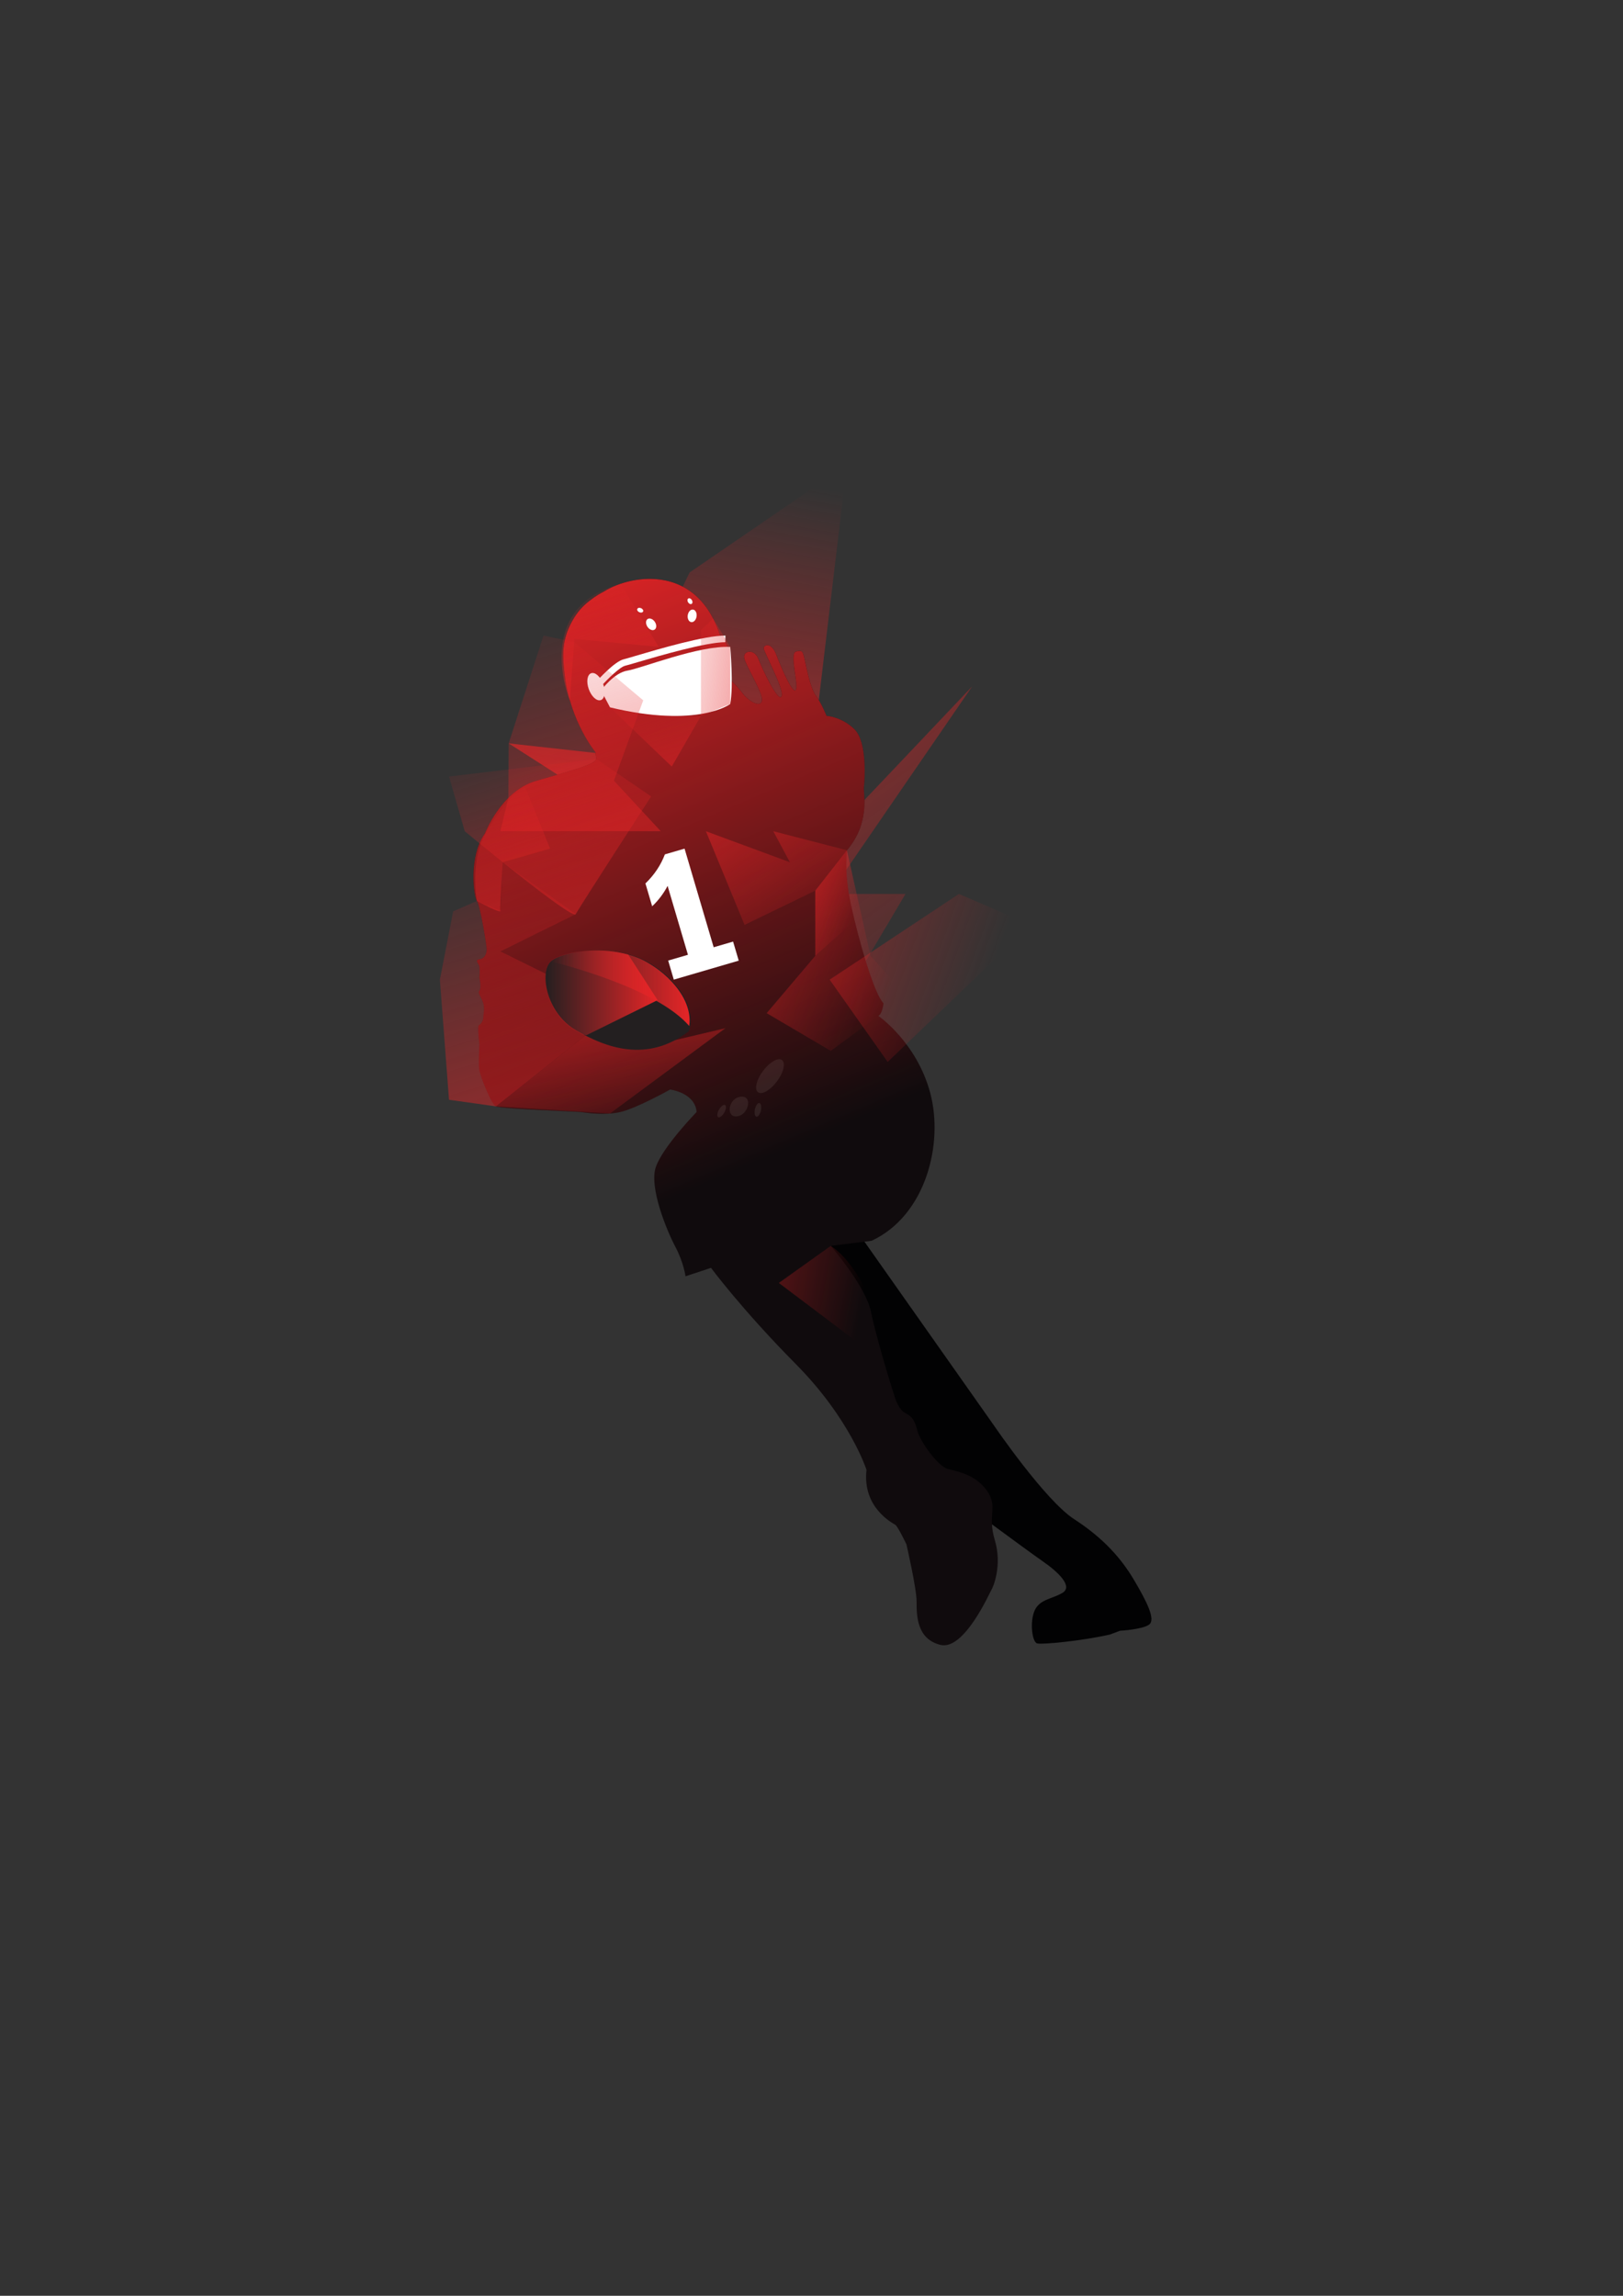 <?xml version="1.0" encoding="utf-8"?>
<!-- Generator: Adobe Illustrator 25.2.1, SVG Export Plug-In . SVG Version: 6.00 Build 0)  -->
<svg version="1.1" id="Camada_1" xmlns="http://www.w3.org/2000/svg" xmlns:xlink="http://www.w3.org/1999/xlink" x="0px" y="0px"
	 viewBox="0 0 595.28 841.89" style="enable-background:new 0 0 595.28 841.89;" xml:space="preserve">
<rect x="0" y="0" width="595.28" height="841.89" fill="#333333" stroke="none"/>
<style type="text/css">
	.st0{fill:url(#SVGID_1_);}
	.st1{fill:url(#SVGID_2_);}
	.st2{fill:#020203;}
	.st3{fill:#100B0D;}
	.st4{fill:#231F20;}
	.st5{fill:url(#SVGID_3_);}
	.st6{fill:#FFFFFF;}
	.st7{fill:url(#SVGID_4_);}
	.st8{fill:url(#SVGID_5_);}
	.st9{fill:url(#SVGID_6_);}
	.st10{fill:url(#SVGID_7_);}
	.st11{fill:url(#SVGID_8_);}
	.st12{fill:url(#SVGID_9_);}
	.st13{fill:url(#SVGID_10_);}
	.st14{fill:url(#SVGID_11_);}
	.st15{fill:url(#SVGID_12_);}
	.st16{fill:url(#SVGID_13_);}
	.st17{fill:url(#SVGID_14_);}
	.st18{fill:url(#SVGID_15_);}
	.st19{fill:url(#SVGID_16_);}
	.st20{fill:url(#SVGID_17_);}
	.st21{fill:url(#SVGID_18_);}
	.st22{fill:url(#SVGID_19_);}
</style>
<g>
	<linearGradient id="SVGID_1_" gradientUnits="userSpaceOnUse" x1="262.067" y1="172.11" x2="232.036" y2="342.769">
		<stop  offset="0" style="stop-color:#E52527;stop-opacity:0"/>
		<stop  offset="1" style="stop-color:#E52527"/>
	</linearGradient>
	<polygon class="st0" points="186.57,272.6 220.47,276.35 252.94,209.93 310.62,170.41 290.48,339.17 	"/>
	<linearGradient id="SVGID_2_" gradientUnits="userSpaceOnUse" x1="379.701" y1="375.719" x2="204.835" y2="132.086">
		<stop  offset="0" style="stop-color:#E52527;stop-opacity:0"/>
		<stop  offset="1" style="stop-color:#E52527"/>
	</linearGradient>
	<polygon class="st1" points="285.66,259.4 304.3,306.83 356.58,251.69 304.3,327.82 332.12,327.82 310.62,364.09 264.36,306.83 	
		"/>
	<path class="st2" d="M268.22,420.37c0,0,5.61,33.48,26.65,77.66c0,0,13.09,26.5,26.18,33.01c0,0,19.17,10.69,20.57,11.63
		c1.4,0.93,34.59,25.57,40.67,29.76c6.08,4.19,11.22,9.3,7.48,11.63c-3.74,2.32-8.41,2.32-10.28,6.51
		c-1.87,4.19-0.94,11.63,0.93,12.09c1.87,0.47,16.36-0.93,26.64-3.25l3.74-1.4c0,0,8.41-0.46,10.75-2.32
		c2.34-1.86-0.93-8.37-5.61-16.28c-4.67-7.91-11.22-15.35-21.97-22.32c-10.75-6.97-29.45-34.41-29.45-34.41l-66.85-94.86
		C297.67,427.81,291.12,388.29,268.22,420.37z"/>
	<path class="st3" d="M221.49,216.93c0,0,6.86-4.65,16.83-4.65s21.19,4.96,26.18,22.01c0,0,2.49,0.62,2.49,4.96c0,4.34,0,9.3,0,9.3
		s2.49,1.86,5.3,5.58c2.8,3.72,7.48,5.58,7.17,2.17c-0.31-3.41-6.23-12.71-6.54-15.19c-0.31-2.48,3.74-3.41,5.3,0.62
		c1.56,4.03,7.17,15.81,8.41,13.64c1.25-2.17-6.54-16.43-6.54-17.67c0-1.24,2.8-2.48,4.68,2.48c1.87,4.96,6.23,14.88,7.17,12.71
		c0.93-2.17-2.49-13.33,0-13.95c2.49-0.62,2.49-0.31,3.43,4.03c0.94,4.34,2.18,9.92,4.05,12.4c1.87,2.48,3.74,7.13,3.74,7.13
		s5.61,0.31,10.28,4.96c4.67,4.65,3.74,18.6,3.43,21.08c-0.31,2.48,2.49,13.02-6.23,23.25c0,0-1.25,7.75,1.56,20.46
		c2.8,12.71,8.41,32.24,11.84,35.65c0,0-0.31,3.72-1.87,4.65c0,0,14.02,9.61,19.01,28.21c4.99,18.6-1.56,44.95-21.5,54.25
		l-14.96,1.86c0,0,12.78,14.88,14.65,23.87c1.87,8.99,6.86,25.73,9.04,32.24c0,0,1.25,4.03,3.74,5.27c2.49,1.24,3.43,2.79,4.36,6.51
		c0.93,3.72,7.48,13.02,11.22,13.95c3.74,0.93,10.28,2.17,14.34,8.06c4.05,5.89,0,8.68,2.8,17.98c2.8,9.3-0.62,17.36-1.25,18.29
		c-0.62,0.93-9.97,22.32-18.7,20.15c-8.73-2.17-8.73-10.85-8.73-15.81c0-4.96-3.74-21.08-3.74-21.08s-3.12-6.51-4.05-7.13
		c-0.93-0.62-12.15-6.2-10.59-20.15c0,0-5.92-18.6-25.87-38.75c-19.95-20.15-31.16-35.34-31.16-35.34l-9.35,3.1
		c0,0-0.62-4.96-3.74-10.85c-3.12-5.89-9.66-21.7-7.17-29.14c2.49-7.44,14.96-20.23,14.96-20.23s0.31-6.43-9.66-8.29
		c0,0-12.47,6.98-18.39,8.29c-5.92,1.32-12.47,0.23-14.34,0c-1.87-0.23-29.29-1.16-31.16-2.09c-1.87-0.93-5.6-10.85-6.07-13.02
		c-0.47-2.17,0-9.61,0-9.61s-0.88-6.82-0.21-7.13c0.67-0.31,1.61-1.55,1.61-2.79c0-1.24,0.62-3.1,0-5.27
		c-0.62-2.17-2.17-3.72-1.4-4.65c0.77-0.93,0-4.65,0-4.65s0.16-2.79,0-4.03c-0.16-1.24-2.02-2.48,0-2.79
		c2.02-0.31,2.64-2.17,2.64-3.72c0-1.55-2.48-16.43-3.58-17.67c-1.1-1.24-3.28-16.12,2.95-24.8c0,0,5.92-15.5,18.7-19.22
		c12.78-3.72,21.5-5.89,22.13-8.06l-0.31-2.48c0,0-9.04-10.85-11.22-27.9c-0.88-6.88-1.18-12.22,1.89-18.61
		c1.35-2.8,3.11-5.44,5.42-7.54C216.52,219.92,219.02,218.18,221.49,216.93z"/>
	<g>
		<path class="st4" d="M274.38,404.13c0.21,1.88-1.17,4.51-3.46,5.12c-4.72,1.24-4.11-5.92,0.15-6.96
			C273.21,401.76,274.23,402.74,274.38,404.13z"/>
		<path class="st4" d="M279.86,392.72c2.43-3.26,5.55-5.05,6.96-3.99c1.41,1.05,0.59,4.55-1.84,7.81c-2.43,3.26-5.55,5.05-6.96,3.99
			C276.6,399.47,277.43,395.97,279.86,392.72z"/>
		<path class="st4" d="M276.89,406.76c0.3-1.38,1.03-2.4,1.63-2.27c0.6,0.13,0.85,1.36,0.55,2.74c-0.3,1.39-1.03,2.4-1.63,2.28
			C276.83,409.37,276.59,408.15,276.89,406.76z"/>
		<path class="st4" d="M263.71,406.9c0.7-1.23,1.7-1.98,2.24-1.68c0.53,0.3,0.4,1.55-0.3,2.78c-0.7,1.23-1.7,1.98-2.24,1.68
			C262.88,409.38,263.01,408.13,263.71,406.9z"/>
	</g>
	<linearGradient id="SVGID_3_" gradientUnits="userSpaceOnUse" x1="284.385" y1="423.118" x2="192.476" y2="207.584">
		<stop  offset="0" style="stop-color:#E52527;stop-opacity:0"/>
		<stop  offset="1" style="stop-color:#E52527"/>
	</linearGradient>
	<path class="st5" d="M221.49,216.93c0,0,6.86-4.65,16.83-4.65s21.19,4.96,26.18,22.01c0,0,2.49,0.62,2.49,4.96c0,4.34,0,9.3,0,9.3
		s2.49,1.86,5.3,5.58c2.8,3.72,7.48,5.58,7.17,2.17c-0.31-3.41-6.23-12.71-6.54-15.19c-0.31-2.48,3.74-3.41,5.3,0.62
		c1.56,4.03,7.17,15.81,8.41,13.64c1.25-2.17-6.54-16.43-6.54-17.67c0-1.24,2.8-2.48,4.68,2.48c1.87,4.96,6.23,14.88,7.17,12.71
		c0.93-2.17-2.49-13.33,0-13.95c2.49-0.62,2.49-0.31,3.43,4.03c0.94,4.34,2.18,9.92,4.05,12.4c1.87,2.48,3.74,7.13,3.74,7.13
		s5.61,0.31,10.28,4.96c4.67,4.65,3.74,18.6,3.43,21.08c-0.31,2.48,2.49,13.02-6.23,23.25c0,0-1.25,7.75,1.56,20.46
		c2.8,12.71,8.41,32.24,11.84,35.65c0,0-0.31,3.72-1.87,4.65c0,0,14.02,9.61,19.01,28.21c4.99,18.6-1.56,44.95-21.5,54.25
		l-14.96,1.86c0,0,12.78,14.88,14.65,23.87c1.87,8.99,6.86,25.73,9.04,32.24c0,0,1.25,4.03,3.74,5.27c2.49,1.24,3.43,2.79,4.36,6.51
		c0.93,3.72,7.48,13.02,11.22,13.95c3.74,0.93,10.28,2.17,14.34,8.06c4.05,5.89,0,8.68,2.8,17.98c2.8,9.3-0.62,17.36-1.25,18.29
		c-0.62,0.93-9.97,22.32-18.7,20.15c-8.73-2.17-8.73-10.85-8.73-15.81c0-4.96-3.74-21.08-3.74-21.08s-3.12-6.51-4.05-7.13
		c-0.93-0.62-12.15-6.2-10.59-20.15c0,0-5.92-18.6-25.87-38.75c-19.95-20.15-31.16-35.34-31.16-35.34l-9.35,3.1
		c0,0-0.62-4.96-3.74-10.85c-3.12-5.89-9.66-21.7-7.17-29.14c2.49-7.44,14.96-20.23,14.96-20.23s0.31-6.43-9.66-8.29
		c0,0-12.47,6.98-18.39,8.29c-5.92,1.32-12.47,0.23-14.34,0c-1.87-0.23-29.29-1.16-31.16-2.09c-1.87-0.93-5.6-10.85-6.07-13.02
		c-0.47-2.17,0-9.61,0-9.61s-0.88-6.82-0.21-7.13c0.67-0.31,1.61-1.55,1.61-2.79c0-1.24,0.62-3.1,0-5.27
		c-0.62-2.17-2.17-3.72-1.4-4.65c0.77-0.93,0-4.65,0-4.65s0.16-2.79,0-4.03c-0.16-1.24-2.02-2.48,0-2.79
		c2.02-0.31,2.64-2.17,2.64-3.72c0-1.55-2.48-16.43-3.58-17.67c-1.1-1.24-3.28-16.12,2.95-24.8c0,0,5.92-15.5,18.7-19.22
		c12.78-3.72,21.5-5.89,22.13-8.06l-0.31-2.48c0,0-9.04-10.85-11.22-27.9c-0.88-6.88-1.18-12.22,1.89-18.61
		c1.35-2.8,3.11-5.44,5.42-7.54C216.52,219.92,219.02,218.18,221.49,216.93z"/>
	<path class="st6" d="M240.18,228.04c0.71,1.07,0.68,2.34-0.07,2.84c-0.75,0.5-1.94,0.03-2.65-1.04c-0.71-1.07-0.68-2.34,0.07-2.84
		C238.28,226.51,239.47,226.97,240.18,228.04z"/>
	<path class="st6" d="M253.76,220.04c0.33,0.55,0.29,1.18-0.09,1.41c-0.38,0.23-0.96-0.03-1.3-0.57c-0.33-0.55-0.29-1.18,0.09-1.41
		C252.84,219.24,253.42,219.5,253.76,220.04z"/>
	<path class="st6" d="M235.14,223.03c0.59,0.26,0.92,0.8,0.73,1.21c-0.18,0.41-0.81,0.53-1.39,0.27c-0.59-0.26-0.92-0.8-0.73-1.21
		C233.93,222.89,234.55,222.77,235.14,223.03z"/>
	<path class="st6" d="M255.48,226.09c-0.19,1.27-1.07,2.19-1.96,2.05c-0.89-0.14-1.46-1.28-1.27-2.55c0.19-1.27,1.07-2.19,1.96-2.05
		S255.67,224.82,255.48,226.09z"/>
	<path class="st6" d="M221.24,250.86c0.98,2.72,0.6,5.35-0.86,5.87c-1.46,0.52-3.43-1.26-4.42-3.98c-0.98-2.72-0.6-5.35,0.86-5.87
		C218.28,246.36,220.26,248.14,221.24,250.86z"/>
	<g>
		<path class="st6" d="M220.44,251.69l-1.81-1.62c0.69-0.77,6.81-7.54,10.13-8.3c0.63-0.15,2.2-0.61,4.38-1.26
			c8.25-2.43,25.31-7.48,32.92-7.44l-0.02,2.43c-7.22,0.02-24.07,4.94-32.21,7.34c-2.25,0.66-3.88,1.15-4.53,1.29
			C227.37,244.58,222.84,249,220.44,251.69z"/>
	</g>
	<path class="st6" d="M220.47,253.2c0,0,4.67-6.51,9.66-7.28c4.99-0.78,26.18-9.3,37.71-8.68c0,0,1.25,14.1,0,20.92
		c0,0-11.84,8.99-44.1,1.24L220.47,253.2z"/>
	<g>
		<path class="st6" d="M243.86,313.31l7.22-2.11l10.68,36.17l7.12-2.08l2.07,6.99l-23.82,6.96l-2.06-6.99l7.25-2.12l-7.46-25.27
			c-1.49,2.84-3.38,5.33-5.66,7.48l-2.47-8.37C239.96,320.85,242.35,317.3,243.86,313.31z"/>
	</g>
	<linearGradient id="SVGID_4_" gradientUnits="userSpaceOnUse" x1="213.852" y1="209.53" x2="240.291" y2="296.696">
		<stop  offset="0" style="stop-color:#E52527;stop-opacity:0"/>
		<stop  offset="1" style="stop-color:#E52527"/>
	</linearGradient>
	<path class="st7" d="M227.67,214.05l13.89,23.15l-30.88-2.91L209,256.82C209,256.82,194.88,222.89,227.67,214.05z"/>
	<linearGradient id="SVGID_5_" gradientUnits="userSpaceOnUse" x1="236.715" y1="248.774" x2="257.072" y2="315.888">
		<stop  offset="0" style="stop-color:#E52527;stop-opacity:0"/>
		<stop  offset="1" style="stop-color:#E52527"/>
	</linearGradient>
	<path class="st8" d="M223.74,259.4l22.65,21.71l10.69-18.56C257.09,262.55,236.3,263.52,223.74,259.4z"/>
	<linearGradient id="SVGID_6_" gradientUnits="userSpaceOnUse" x1="190.077" y1="216.031" x2="250.463" y2="415.115">
		<stop  offset="0" style="stop-color:#E52527;stop-opacity:0"/>
		<stop  offset="1" style="stop-color:#E52527"/>
	</linearGradient>
	<polygon class="st9" points="210.6,235.44 235.92,256.82 225.17,286.28 242.35,304.82 183.53,304.82 186.47,292.57 186.57,272.6 
		199.34,233.07 	"/>
	<linearGradient id="SVGID_7_" gradientUnits="userSpaceOnUse" x1="193.272" y1="260.958" x2="239.305" y2="412.723">
		<stop  offset="0" style="stop-color:#E52527;stop-opacity:0"/>
		<stop  offset="1" style="stop-color:#E52527"/>
	</linearGradient>
	<path class="st10" d="M164.69,284.76l54-6.45l20.13,13.74c0,0-26.41,40.75-27.63,43.17c-1.22,2.42-40.73-30.4-40.73-30.4
		L164.69,284.76z"/>
	<linearGradient id="SVGID_8_" gradientUnits="userSpaceOnUse" x1="177.009" y1="283.467" x2="207.399" y2="383.659">
		<stop  offset="0" style="stop-color:#E52527;stop-opacity:0"/>
		<stop  offset="1" style="stop-color:#E52527"/>
	</linearGradient>
	<path class="st11" d="M192.65,288.71l9.1,22.49l-17.34,4.99c0,0-1.18,16.6-0.88,17.81c0.3,1.22-8.62-3.61-8.62-3.61
		s-2.62-13.71,2.85-24.05C177.76,306.34,185.05,292.36,192.65,288.71z"/>
	<linearGradient id="SVGID_9_" gradientUnits="userSpaceOnUse" x1="169.371" y1="299.963" x2="232.598" y2="508.413">
		<stop  offset="0" style="stop-color:#E52527;stop-opacity:0"/>
		<stop  offset="1" style="stop-color:#E52527"/>
	</linearGradient>
	<polygon class="st12" points="211.19,335.23 183.53,348.89 226.69,370.17 181.92,405.72 164.69,403.3 161.34,359.25 166.21,334.2 
		174.91,330.39 183.53,334 184.41,316.19 	"/>
	<linearGradient id="SVGID_10_" gradientUnits="userSpaceOnUse" x1="214.937" y1="379.505" x2="214.937" y2="379.505">
		<stop  offset="0" style="stop-color:#E52527;stop-opacity:0"/>
		<stop  offset="1" style="stop-color:#E52527"/>
	</linearGradient>
	<path class="st13" d="M214.94,379.51"/>
	<linearGradient id="SVGID_11_" gradientUnits="userSpaceOnUse" x1="230.201" y1="423.451" x2="211.357" y2="326.192">
		<stop  offset="0" style="stop-color:#E52527;stop-opacity:0"/>
		<stop  offset="1" style="stop-color:#E52527"/>
	</linearGradient>
	<polygon class="st14" points="214.94,379.51 233.7,384.7 266.06,377.05 223.74,408.33 181.92,405.72 	"/>
	<path class="st4" d="M202.17,352.45c-4.42,3.77-1.95,18.87,9.03,25.33c10.98,6.46,26.19,12.1,41.45,0.38c0,0,3.2-7.27-4.65-16.71
		c-3.56-4.28-7.64-7.16-11.42-9.18c-3.27-1.67-12.59-5.43-26.58-2.85C206.81,350.14,203.79,351.07,202.17,352.45z"/>
	<linearGradient id="SVGID_12_" gradientUnits="userSpaceOnUse" x1="199.737" y1="364.092" x2="241.207" y2="364.092">
		<stop  offset="0" style="stop-color:#E52527;stop-opacity:0"/>
		<stop  offset="1" style="stop-color:#E52527"/>
	</linearGradient>
	<path class="st15" d="M230.43,350.06c-4.77-1.34-11.8-2.29-20.78-0.64c-3.2,0.72-6.22,1.65-7.84,3.02
		c-4.42,3.77-1.95,18.87,9.03,25.33c0.9,0.53,1.85,1.05,2.81,1.57c0.47,0.09,0.92,0.2,1.41,0.29l26.14-12.88L230.43,350.06z"/>
	<linearGradient id="SVGID_13_" gradientUnits="userSpaceOnUse" x1="201.753" y1="362.392" x2="252.94" y2="362.392">
		<stop  offset="0" style="stop-color:#E52527;stop-opacity:0"/>
		<stop  offset="1" style="stop-color:#E52527"/>
	</linearGradient>
	<path class="st16" d="M236.23,352.27c-3.27-1.67-12.59-5.43-26.58-2.85c-3.2,0.72-6.22,1.65-7.84,3.02
		c-0.02,0.02-0.04,0.05-0.06,0.07c3.42,0.82,38.85,9.62,51.03,23.72c0.43-2.76,0.29-8.25-5.14-14.79
		C244.09,357.17,240,354.29,236.23,352.27z"/>
	<linearGradient id="SVGID_14_" gradientUnits="userSpaceOnUse" x1="328.457" y1="356.11" x2="219.847" y2="316.799">
		<stop  offset="0" style="stop-color:#E52527;stop-opacity:0"/>
		<stop  offset="1" style="stop-color:#E52527"/>
	</linearGradient>
	<polygon class="st17" points="310.62,311.79 299.03,326.6 299.03,350.51 281.2,371.53 304.71,385.37 322.15,372.55 331.45,364.09 
		319.29,350.51 	"/>
	<linearGradient id="SVGID_15_" gradientUnits="userSpaceOnUse" x1="313.769" y1="334.389" x2="268.018" y2="317.83">
		<stop  offset="0" style="stop-color:#E52527;stop-opacity:0"/>
		<stop  offset="1" style="stop-color:#E52527"/>
	</linearGradient>
	<polygon class="st18" points="299.03,350.51 315.9,335.35 310.62,311.79 299.03,326.6 	"/>
	<linearGradient id="SVGID_16_" gradientUnits="userSpaceOnUse" x1="359.994" y1="366.345" x2="208.163" y2="311.391">
		<stop  offset="0" style="stop-color:#E52527;stop-opacity:0"/>
		<stop  offset="1" style="stop-color:#E52527"/>
	</linearGradient>
	<polygon class="st19" points="304.3,359.25 351.71,327.82 378.06,339.17 325.58,389.42 	"/>
	<linearGradient id="SVGID_17_" gradientUnits="userSpaceOnUse" x1="314.455" y1="487.254" x2="209.29" y2="467.802">
		<stop  offset="0" style="stop-color:#E52527;stop-opacity:0"/>
		<stop  offset="1" style="stop-color:#E52527"/>
	</linearGradient>
	<path class="st20" d="M304.7,456.88l-19.04,13.59l34.65,26.14l-4.41,17.02l9.68,4.26l6.54,0.37
		C332.12,518.26,323.13,468.82,304.7,456.88z"/>
	<linearGradient id="SVGID_18_" gradientUnits="userSpaceOnUse" x1="306.791" y1="346.284" x2="234.654" y2="245.78">
		<stop  offset="0" style="stop-color:#E52527;stop-opacity:0"/>
		<stop  offset="1" style="stop-color:#E52527"/>
	</linearGradient>
	<polygon class="st21" points="258.91,304.82 289.71,316.19 283.63,304.82 310.62,311.79 299.03,326.6 273.09,339.17 	"/>
	<linearGradient id="SVGID_19_" gradientUnits="userSpaceOnUse" x1="239.894" y1="242.068" x2="318.133" y2="252.588">
		<stop  offset="0" style="stop-color:#E52527;stop-opacity:0"/>
		<stop  offset="1" style="stop-color:#E52527"/>
	</linearGradient>
	<polygon class="st22" points="257.09,231.08 257.09,262.55 267.84,258.16 267.84,237.24 261.55,226.81 	"/>
</g>
</svg>
